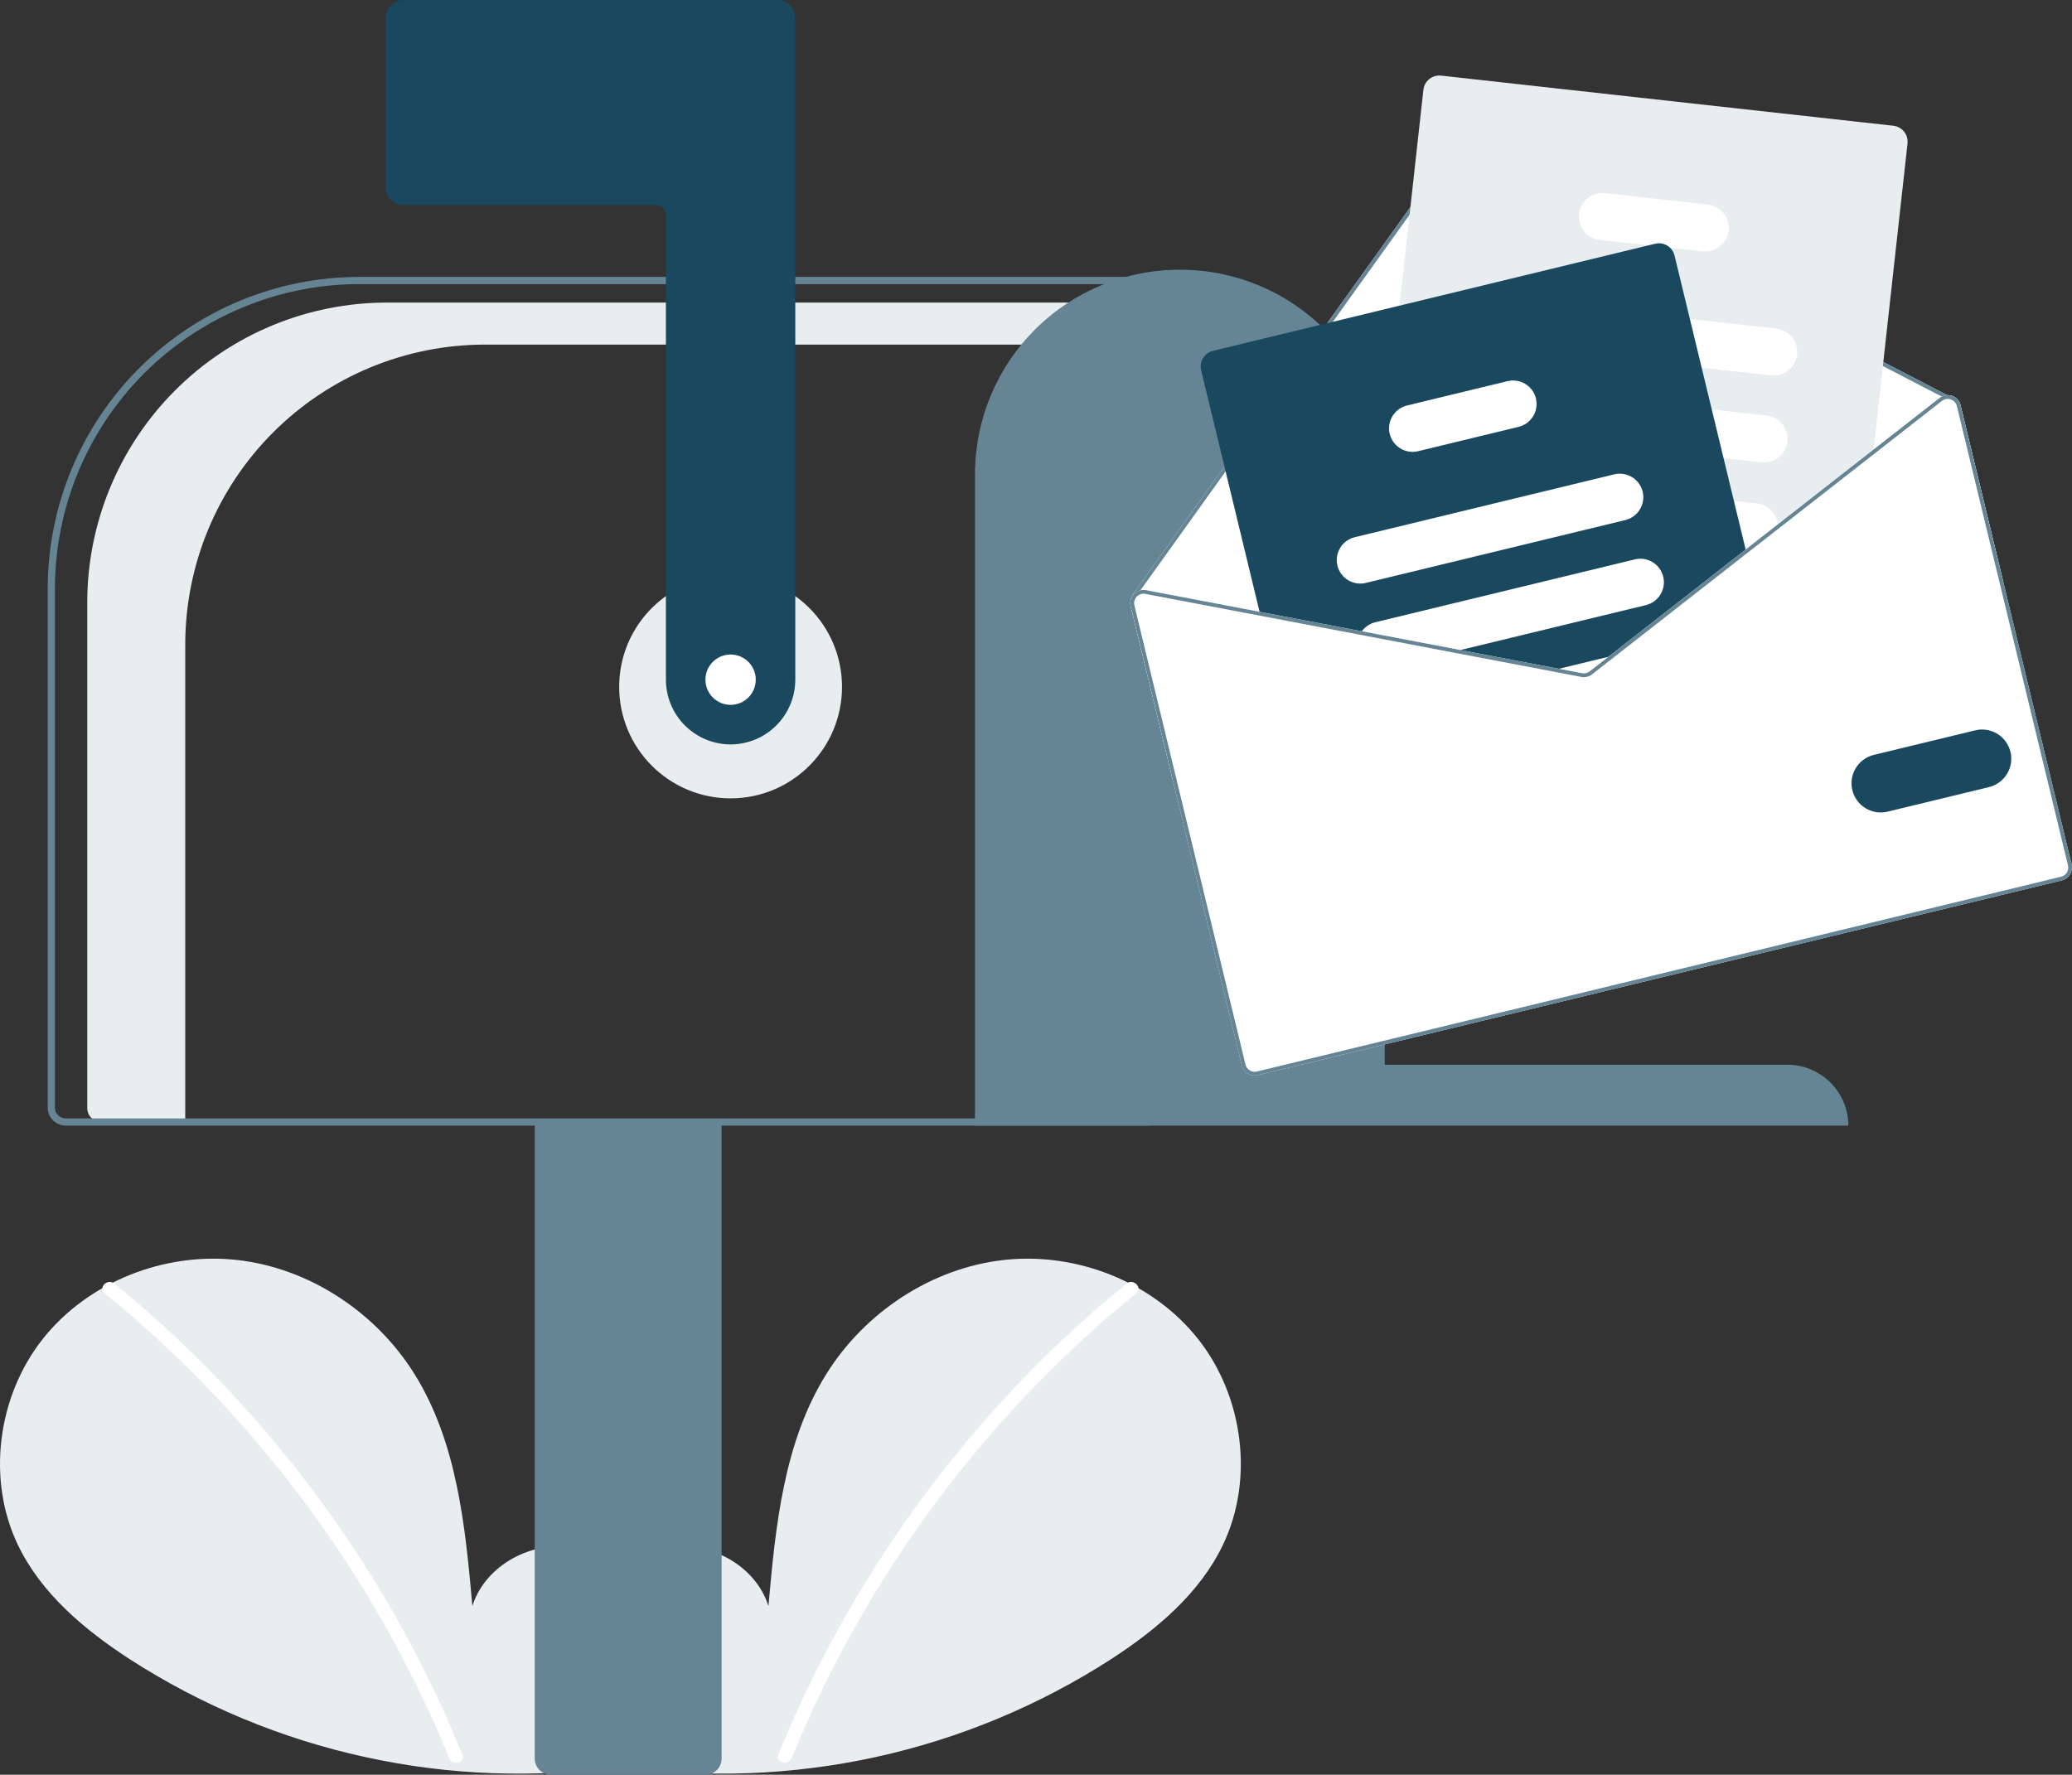 <svg width="600" height="514" viewBox="0 0 600 514" fill="none" xmlns="http://www.w3.org/2000/svg">
<rect x="0" y="0" width="600" height="514" fill="#333333" stroke="none"/>
<g clip-path="url(#clip0_369_2289)">
<path d="M176.328 508.637C185.96 500.492 191.811 487.625 190.276 475.1C188.742 462.574 179.239 451.059 166.912 448.399C154.586 445.739 140.534 453.102 136.79 465.153C134.73 441.92 132.355 417.714 120.012 397.929C108.836 380.015 89.479 367.196 68.501 364.903C47.522 362.609 25.434 371.271 12.35 387.841C-0.734 404.412 -3.937 428.502 5.226 447.527C11.977 461.541 24.413 471.971 37.444 480.456C79.55 507.644 130.051 518.7 179.655 511.591" fill="#E8EDEF"/>
<path d="M33.096 371.751C50.406 385.861 66.286 401.641 80.506 418.865C102.762 445.727 120.771 475.844 133.906 508.168C134.868 510.526 131.042 511.552 130.091 509.221C121.737 488.784 111.403 469.216 99.235 450.797C80.261 422.024 57.015 396.313 30.298 374.551C28.322 372.941 31.137 370.154 33.096 371.751Z" fill="white"/>
<path d="M182.981 508.637C173.349 500.492 167.499 487.625 169.033 475.1C170.567 462.574 180.07 451.059 192.397 448.399C204.724 445.739 218.775 453.102 222.519 465.153C224.58 441.92 226.954 417.714 239.297 397.929C250.473 380.015 269.83 367.196 290.809 364.903C311.788 362.609 333.876 371.271 346.959 387.841C360.043 404.412 363.247 428.502 354.083 447.527C347.333 461.541 334.896 471.971 321.866 480.456C279.759 507.644 229.258 518.7 179.655 511.591" fill="#E8EDEF"/>
<path d="M326.214 371.751C308.904 385.861 293.024 401.641 278.803 418.865C256.548 445.727 238.539 475.844 225.403 508.168C224.442 510.526 228.268 511.552 229.219 509.221C250.711 456.688 285.021 410.387 329.012 374.551C330.987 372.941 328.173 370.154 326.214 371.751Z" fill="white"/>
<path d="M211.563 231.222C229.382 231.222 243.827 216.766 243.827 198.934C243.827 181.102 229.382 166.646 211.563 166.646C193.745 166.646 179.3 181.102 179.3 198.934C179.3 216.766 193.745 231.222 211.563 231.222Z" fill="#E8EDEF"/>
<path d="M112.085 87.633H334.373V99.803H140.462C129.061 99.803 117.772 102.051 107.238 106.417C96.705 110.783 87.134 117.183 79.072 125.251C71.01 133.319 64.615 142.897 60.252 153.438C55.889 163.979 53.643 175.277 53.643 186.687V324.961H29.32C28.245 324.96 27.214 324.533 26.454 323.772C25.694 323.011 25.266 321.98 25.266 320.904V174.516C25.266 163.107 27.512 151.809 31.875 141.267C36.238 130.726 42.633 121.148 50.695 113.08C58.757 105.012 68.328 98.613 78.861 94.246C89.395 89.88 100.684 87.633 112.085 87.633Z" fill="#E8EDEF"/>
<path d="M154.842 509.313V324.439H208.961V509.313C208.96 510.555 208.466 511.747 207.588 512.625C206.71 513.504 205.52 513.998 204.278 514H159.525C158.283 513.998 157.093 513.504 156.215 512.625C155.337 511.747 154.843 510.555 154.842 509.313Z" fill="#658494"/>
<path d="M13.818 320.794V170.464C13.845 146.532 23.357 123.589 40.266 106.666C57.176 89.744 80.102 80.225 104.016 80.198H333.333V326.002H19.022C17.642 326 16.319 325.451 15.344 324.475C14.368 323.498 13.819 322.175 13.818 320.794ZM331.251 82.281H104.016C80.654 82.308 58.257 91.607 41.737 108.139C25.218 124.67 15.926 147.085 15.899 170.464V320.794C15.9 321.622 16.23 322.417 16.815 323.002C17.4 323.588 18.194 323.918 19.022 323.919H331.251V82.281Z" fill="#658494"/>
<path d="M211.563 215.599C206.597 215.593 201.835 213.616 198.323 210.102C194.811 206.587 192.835 201.822 192.83 196.851V62.492C192.829 61.664 192.499 60.87 191.914 60.284C191.329 59.698 190.535 59.369 189.707 59.368H116.854C115.474 59.366 114.151 58.817 113.176 57.841C112.2 56.864 111.651 55.541 111.65 54.16V5.208C111.651 3.827 112.2 2.503 113.176 1.527C114.151 0.551 115.474 0.002 116.854 0H225.093C226.473 0.002 227.796 0.551 228.771 1.527C229.747 2.503 230.296 3.827 230.297 5.208V196.851C230.292 201.822 228.316 206.587 224.804 210.102C221.292 213.616 216.53 215.593 211.563 215.599Z" fill="#19485F"/>
<path d="M341.659 78.115C357.359 78.082 372.43 84.293 383.555 95.38C394.681 106.467 400.949 121.522 400.982 137.235V308.37H517.548C522.231 308.36 526.725 310.212 530.043 313.519C533.361 316.825 535.231 321.316 535.241 326.002H282.335V137.235C282.368 121.522 288.637 106.467 299.762 95.38C310.887 84.293 325.958 78.082 341.659 78.115Z" fill="#658494"/>
<path d="M327.423 175.57L339.707 226.351L580 168.138L567.716 117.357C567.568 116.736 567.265 116.162 566.836 115.69C566.407 115.217 565.866 114.861 565.262 114.654C564.817 114.497 564.346 114.426 563.874 114.445L424.974 42.472C424.16 42.056 423.225 41.945 422.336 42.159C421.448 42.373 420.665 42.897 420.128 43.638L353.187 137.058L327.95 172.285C327.904 172.347 327.872 172.418 327.856 172.493C327.84 172.568 327.841 172.646 327.858 172.721C327.344 173.576 327.188 174.6 327.423 175.57Z" fill="white"/>
<path d="M327.857 172.721C327.869 172.787 327.894 172.85 327.93 172.907C327.967 172.963 328.014 173.012 328.069 173.05C328.134 173.095 328.208 173.126 328.285 173.141C328.363 173.156 328.442 173.156 328.52 173.139C328.645 173.106 328.755 173.029 328.831 172.923L328.917 172.803L330.231 170.964L354.095 137.672L421.017 44.274C421.399 43.745 421.958 43.37 422.592 43.218C423.226 43.066 423.894 43.146 424.474 43.444L562.298 114.859L563.535 115.502C563.585 115.523 563.636 115.541 563.688 115.556C563.781 115.539 563.876 115.53 563.971 115.529C564.1 115.485 564.208 115.394 564.272 115.274C564.306 115.21 564.327 115.141 564.333 115.069C564.34 114.998 564.333 114.926 564.311 114.857C564.29 114.789 564.256 114.725 564.21 114.67C564.164 114.615 564.108 114.569 564.045 114.536L563.874 114.445L424.974 42.472C424.16 42.056 423.225 41.945 422.336 42.159C421.447 42.373 420.664 42.897 420.128 43.638L353.186 137.058L327.95 172.285C327.904 172.347 327.872 172.418 327.856 172.493C327.84 172.568 327.841 172.646 327.857 172.721Z" fill="#658494"/>
<path d="M400.025 177.899L405.374 178.493L445.071 182.894L471.388 185.81L472.942 185.983L505.781 160.314L507.039 159.331L514.795 153.269L542.389 131.702L542.555 130.188L552.37 41.538C552.504 40.317 552.148 39.093 551.382 38.134C550.615 37.175 549.5 36.56 548.28 36.422L417.294 21.901C416.074 21.768 414.852 22.124 413.894 22.891C412.935 23.658 412.32 24.774 412.182 25.994L405.261 88.525L401.421 123.194L397.987 154.209L396.395 168.613L395.93 172.785C395.798 174.006 396.154 175.23 396.922 176.189C397.689 177.147 398.805 177.763 400.025 177.899Z" fill="#E8EDEF"/>
<path d="M436.02 100.194L492.759 106.483L512.881 108.713C513.769 108.811 514.668 108.734 515.526 108.484C516.385 108.235 517.186 107.819 517.883 107.26C518.581 106.701 519.162 106.01 519.593 105.226C520.024 104.443 520.296 103.582 520.395 102.693C520.493 101.804 520.415 100.904 520.166 100.045C519.917 99.186 519.502 98.384 518.943 97.686C518.384 96.988 517.694 96.406 516.911 95.975C516.128 95.544 515.267 95.271 514.379 95.173L489.352 92.399L437.522 86.648C435.728 86.449 433.928 86.972 432.519 88.101C431.109 89.231 430.206 90.874 430.006 92.669C429.807 94.465 430.329 96.267 431.456 97.678C432.584 99.089 434.225 99.994 436.02 100.194Z" fill="white"/>
<path d="M432.789 125.311C432.936 125.338 433.082 125.364 433.231 125.378L499.096 132.68L510.093 133.902C511.888 134.101 513.688 133.578 515.098 132.448C516.507 131.318 517.411 129.675 517.609 127.878C517.808 126.082 517.285 124.281 516.156 122.87C515.028 121.459 513.385 120.555 511.59 120.357L495.689 118.596L443.515 112.811L434.735 111.837C432.979 111.641 431.216 112.136 429.818 113.217C428.42 114.299 427.497 115.882 427.245 117.632C426.992 119.382 427.429 121.161 428.464 122.594C429.499 124.028 431.05 125.002 432.789 125.311Z" fill="white"/>
<path d="M425.335 147.583C425.875 148.48 426.614 149.24 427.495 149.805C428.376 150.369 429.375 150.723 430.414 150.838L457.41 153.831L505.491 159.161L505.501 159.159L507.039 159.33L514.795 153.268C514.843 152.808 514.843 152.343 514.796 151.883C514.632 150.337 513.946 148.892 512.851 147.789C511.756 146.686 510.317 145.991 508.773 145.817L502.094 145.074L475.6 142.14L456.536 140.024L431.911 137.293C430.649 137.154 429.374 137.37 428.228 137.918C427.082 138.465 426.113 139.323 425.428 140.393C424.744 141.464 424.373 142.704 424.357 143.975C424.34 145.246 424.679 146.495 425.335 147.583Z" fill="white"/>
<path d="M463.253 69.491L477.37 71.056L483.606 71.749L493.025 72.792C494.82 72.991 496.62 72.468 498.03 71.338C499.439 70.209 500.343 68.565 500.541 66.769C500.74 64.972 500.217 63.171 499.088 61.76C497.959 60.35 496.317 59.446 494.522 59.247L464.757 55.95C462.963 55.75 461.163 56.272 459.753 57.401C458.343 58.529 457.439 60.172 457.239 61.968C457.04 63.764 457.562 65.565 458.689 66.976C459.817 68.387 461.459 69.292 463.253 69.491Z" fill="white"/>
<path d="M347.817 107.207L365.028 178.359L393.754 183.825L420.327 188.888L448.838 194.317L457.947 196.052C458.481 196.153 459.029 196.139 459.557 196.011C460.084 195.883 460.579 195.644 461.007 195.311L468.315 189.598L472.942 185.982L505.781 160.314L484.901 73.997C484.695 73.139 484.245 72.358 483.606 71.749C483.046 71.21 482.358 70.82 481.608 70.617C480.858 70.414 480.069 70.403 479.313 70.585L351.226 101.615C350.034 101.905 349.005 102.657 348.365 103.705C347.726 104.754 347.529 106.013 347.817 107.207Z" fill="#19485F"/>
<path d="M387.283 163.811C387.709 165.567 388.814 167.081 390.354 168.022C391.895 168.962 393.746 169.253 395.5 168.829L470.659 150.622C472.412 150.194 473.924 149.089 474.864 147.547C475.804 146.005 476.095 144.154 475.673 142.398C475.654 142.311 475.629 142.225 475.6 142.141C475.12 140.448 474.004 139.007 472.485 138.119C470.967 137.232 469.164 136.967 467.455 137.38L392.297 155.588C390.543 156.014 389.03 157.12 388.09 158.661C387.15 160.203 386.86 162.055 387.283 163.811Z" fill="white"/>
<path d="M393.754 183.825L420.327 188.888L476.617 175.252C478.371 174.826 479.885 173.721 480.826 172.179C481.766 170.637 482.056 168.784 481.631 167.028C481.206 165.272 480.102 163.757 478.561 162.816C477.02 161.874 475.168 161.585 473.413 162.01L398.255 180.217C396.684 180.595 395.301 181.523 394.355 182.833C394.127 183.146 393.926 183.478 393.754 183.825Z" fill="white"/>
<path d="M448.837 194.317L457.947 196.052C458.481 196.153 459.029 196.139 459.557 196.011C460.084 195.883 460.578 195.645 461.007 195.311L468.315 189.599L448.837 194.317Z" fill="white"/>
<path d="M402.427 125.658C402.853 127.414 403.958 128.928 405.498 129.869C407.039 130.809 408.89 131.1 410.644 130.677L439.755 123.624C441.508 123.197 443.021 122.091 443.961 120.55C444.901 119.008 445.191 117.156 444.769 115.4C444.543 114.457 444.115 113.574 443.515 112.811C442.71 111.78 441.625 111.003 440.39 110.572C439.156 110.141 437.823 110.076 436.552 110.382L407.441 117.435C405.687 117.86 404.173 118.965 403.232 120.507C402.292 122.05 402.002 123.902 402.427 125.658Z" fill="white"/>
<path d="M420.325 188.888L448.84 194.318L457.947 196.053C458.48 196.153 459.028 196.139 459.555 196.011C460.082 195.883 460.577 195.645 461.005 195.313L468.319 189.599L465.752 190.221L460.334 194.45C460.028 194.688 459.675 194.858 459.299 194.949C458.922 195.04 458.531 195.051 458.15 194.98L451.407 193.696L422.892 188.266L420.325 188.888ZM505.499 159.163L505.777 160.311L507.041 159.327L505.499 159.163ZM420.325 188.888L448.84 194.318L457.947 196.053C458.48 196.153 459.028 196.139 459.555 196.011C460.082 195.883 460.577 195.645 461.005 195.313L468.319 189.599L465.752 190.221L460.334 194.45C460.028 194.688 459.675 194.858 459.299 194.949C458.922 195.04 458.531 195.051 458.15 194.98L451.407 193.696L422.892 188.266L420.325 188.888ZM420.325 188.888L448.84 194.318L457.947 196.053C458.48 196.153 459.028 196.139 459.555 196.011C460.082 195.883 460.577 195.645 461.005 195.313L468.319 189.599L465.752 190.221L460.334 194.45C460.028 194.688 459.675 194.858 459.299 194.949C458.922 195.04 458.531 195.051 458.15 194.98L451.407 193.696L422.892 188.266L420.325 188.888ZM327.423 175.57L359.6 308.585C359.838 309.568 360.457 310.416 361.32 310.943C362.183 311.47 363.219 311.632 364.202 311.395L597.084 254.977C598.066 254.738 598.914 254.119 599.44 253.256C599.967 252.392 600.13 251.355 599.893 250.372L567.716 117.356C567.568 116.735 567.265 116.162 566.836 115.69C566.407 115.217 565.866 114.861 565.262 114.653C564.817 114.497 564.346 114.426 563.874 114.444C563.324 114.46 562.785 114.602 562.298 114.859C562.074 114.966 561.861 115.098 561.666 115.252L542.554 130.187L514.796 151.886L505.497 159.155L505.499 159.163L505.491 159.165L471.39 185.806L465.752 190.221L460.334 194.45C460.028 194.688 459.675 194.858 459.299 194.949C458.922 195.04 458.531 195.051 458.15 194.98L451.407 193.696L422.892 188.266L394.352 182.834L331.842 170.929C331.309 170.823 330.76 170.835 330.232 170.964C329.521 171.138 328.875 171.512 328.371 172.043C328.177 172.251 328.006 172.478 327.858 172.721C327.344 173.576 327.188 174.6 327.423 175.57ZM420.325 188.888L448.84 194.318L457.947 196.053C458.48 196.153 459.028 196.139 459.555 196.011C460.082 195.883 460.577 195.645 461.005 195.313L468.319 189.599L465.752 190.221L460.334 194.45C460.028 194.688 459.675 194.858 459.299 194.949C458.922 195.04 458.531 195.051 458.15 194.98L451.407 193.696L422.892 188.266L420.325 188.888ZM420.325 188.888L448.84 194.318L457.947 196.053C458.48 196.153 459.028 196.139 459.555 196.011C460.082 195.883 460.577 195.645 461.005 195.313L468.319 189.599L465.752 190.221L460.334 194.45C460.028 194.688 459.675 194.858 459.299 194.949C458.922 195.04 458.531 195.051 458.15 194.98L451.407 193.696L422.892 188.266L420.325 188.888ZM420.325 188.888L448.84 194.318L457.947 196.053C458.48 196.153 459.028 196.139 459.555 196.011C460.082 195.883 460.577 195.645 461.005 195.313L468.319 189.599L465.752 190.221L460.334 194.45C460.028 194.688 459.675 194.858 459.299 194.949C458.922 195.04 458.531 195.051 458.15 194.98L451.407 193.696L422.892 188.266L420.325 188.888Z" fill="white"/>
<path d="M420.325 188.888L448.84 194.318L457.947 196.053C458.48 196.153 459.028 196.139 459.555 196.011C460.082 195.883 460.577 195.645 461.005 195.313L468.319 189.599L465.752 190.221L460.334 194.45C460.028 194.688 459.675 194.858 459.299 194.949C458.922 195.04 458.531 195.051 458.15 194.98L451.407 193.696L422.892 188.266L420.325 188.888ZM505.499 159.163L505.777 160.311L507.041 159.327L505.499 159.163ZM420.325 188.888L448.84 194.318L457.947 196.053C458.48 196.153 459.028 196.139 459.555 196.011C460.082 195.883 460.577 195.645 461.005 195.313L468.319 189.599L465.752 190.221L460.334 194.45C460.028 194.688 459.675 194.858 459.299 194.949C458.922 195.04 458.531 195.051 458.15 194.98L451.407 193.696L422.892 188.266L420.325 188.888ZM420.325 188.888L448.84 194.318L457.947 196.053C458.48 196.153 459.028 196.139 459.555 196.011C460.082 195.883 460.577 195.645 461.005 195.313L468.319 189.599L465.752 190.221L460.334 194.45C460.028 194.688 459.675 194.858 459.299 194.949C458.922 195.04 458.531 195.051 458.15 194.98L451.407 193.696L422.892 188.266L420.325 188.888ZM328.918 172.803L329.059 172.909C329.083 172.87 329.124 172.835 329.155 172.795C329.471 172.466 329.862 172.221 330.296 172.082C330.729 171.942 331.19 171.912 331.638 171.995L393.756 183.821L420.325 188.888L448.84 194.318L457.947 196.053C458.48 196.153 459.028 196.139 459.555 196.011C460.082 195.883 460.577 195.645 461.005 195.313L468.319 189.599L465.752 190.221L460.334 194.45C460.028 194.688 459.675 194.858 459.299 194.949C458.922 195.04 458.531 195.051 458.15 194.98L451.407 193.696L422.892 188.266L394.352 182.834L331.842 170.929C331.309 170.823 330.76 170.835 330.232 170.964L328.918 172.803ZM327.423 175.57L359.6 308.585C359.838 309.568 360.457 310.416 361.32 310.943C362.183 311.47 363.219 311.632 364.202 311.395L597.084 254.977C598.066 254.738 598.914 254.119 599.44 253.256C599.967 252.392 600.13 251.355 599.893 250.372L567.716 117.356C567.568 116.735 567.265 116.162 566.836 115.69C566.407 115.217 565.866 114.861 565.262 114.653C564.817 114.497 564.346 114.426 563.874 114.444C563.324 114.46 562.785 114.602 562.298 114.859C562.074 114.966 561.861 115.098 561.666 115.252L542.554 130.187L514.796 151.886L505.497 159.155L505.499 159.163L505.491 159.165L471.39 185.806L465.752 190.221L460.334 194.45C460.028 194.688 459.675 194.858 459.299 194.949C458.922 195.04 458.531 195.051 458.15 194.98L451.407 193.696L422.892 188.266L394.352 182.834L331.842 170.929C331.309 170.823 330.76 170.835 330.232 170.964C329.521 171.138 328.875 171.512 328.371 172.043C328.177 172.251 328.006 172.478 327.858 172.721C327.344 173.576 327.188 174.6 327.423 175.57ZM328.484 175.313C328.39 174.92 328.383 174.512 328.466 174.117C328.55 173.723 328.72 173.351 328.965 173.031C328.987 172.984 329.019 172.942 329.059 172.909C329.083 172.87 329.124 172.835 329.155 172.795C329.471 172.466 329.862 172.221 330.296 172.082C330.729 171.942 331.19 171.912 331.638 171.995L393.756 183.821L420.325 188.888L448.84 194.318L457.947 196.053C458.48 196.153 459.028 196.139 459.555 196.011C460.082 195.883 460.577 195.645 461.005 195.313L468.319 189.599L472.944 185.983L505.777 160.311L507.041 159.327L514.791 153.267L542.391 131.698L562.343 116.104C562.647 115.868 562.997 115.698 563.371 115.607C563.475 115.582 563.581 115.564 563.688 115.555C563.782 115.538 563.876 115.529 563.971 115.528C564.29 115.525 564.607 115.577 564.908 115.681C565.338 115.831 565.724 116.086 566.031 116.423C566.337 116.76 566.554 117.169 566.663 117.611L598.839 250.627C598.924 250.975 598.939 251.337 598.884 251.692C598.829 252.046 598.704 252.386 598.517 252.692C598.331 252.998 598.086 253.265 597.796 253.476C597.506 253.687 597.178 253.839 596.829 253.923L363.947 310.341C363.244 310.51 362.503 310.393 361.887 310.016C361.271 309.638 360.83 309.031 360.661 308.328L328.484 175.313ZM420.325 188.888L448.84 194.318L457.947 196.053C458.48 196.153 459.028 196.139 459.555 196.011C460.082 195.883 460.577 195.645 461.005 195.313L468.319 189.599L465.752 190.221L460.334 194.45C460.028 194.688 459.675 194.858 459.299 194.949C458.922 195.04 458.531 195.051 458.15 194.98L451.407 193.696L422.892 188.266L420.325 188.888ZM420.325 188.888L448.84 194.318L457.947 196.053C458.48 196.153 459.028 196.139 459.555 196.011C460.082 195.883 460.577 195.645 461.005 195.313L468.319 189.599L465.752 190.221L460.334 194.45C460.028 194.688 459.675 194.858 459.299 194.949C458.922 195.04 458.531 195.051 458.15 194.98L451.407 193.696L422.892 188.266L420.325 188.888ZM420.325 188.888L448.84 194.318L457.947 196.053C458.48 196.153 459.028 196.139 459.555 196.011C460.082 195.883 460.577 195.645 461.005 195.313L468.319 189.599L465.752 190.221L460.334 194.45C460.028 194.688 459.675 194.858 459.299 194.949C458.922 195.04 458.531 195.051 458.15 194.98L451.407 193.696L422.892 188.266L420.325 188.888Z" fill="#658494"/>
<path d="M536.388 228.845C535.863 226.665 536.224 224.366 537.391 222.453C538.558 220.539 540.436 219.166 542.612 218.636L572.005 211.516C574.18 210.997 576.472 211.362 578.379 212.531C580.285 213.7 581.651 215.577 582.177 217.752C582.703 219.927 582.347 222.221 581.185 224.134C580.024 226.046 578.153 227.419 575.981 227.953L546.589 235.074C544.411 235.599 542.114 235.238 540.201 234.07C538.289 232.902 536.917 231.023 536.388 228.845Z" fill="#19485F"/>
<path d="M211.563 204.142C215.587 204.142 218.849 200.878 218.849 196.851C218.849 192.825 215.587 189.561 211.563 189.561C207.54 189.561 204.278 192.825 204.278 196.851C204.278 200.878 207.54 204.142 211.563 204.142Z" fill="white"/>
</g>
<defs>
<clipPath id="clip0_369_2289">
<rect width="600" height="514" fill="white"/>
</clipPath>
</defs>
</svg>
